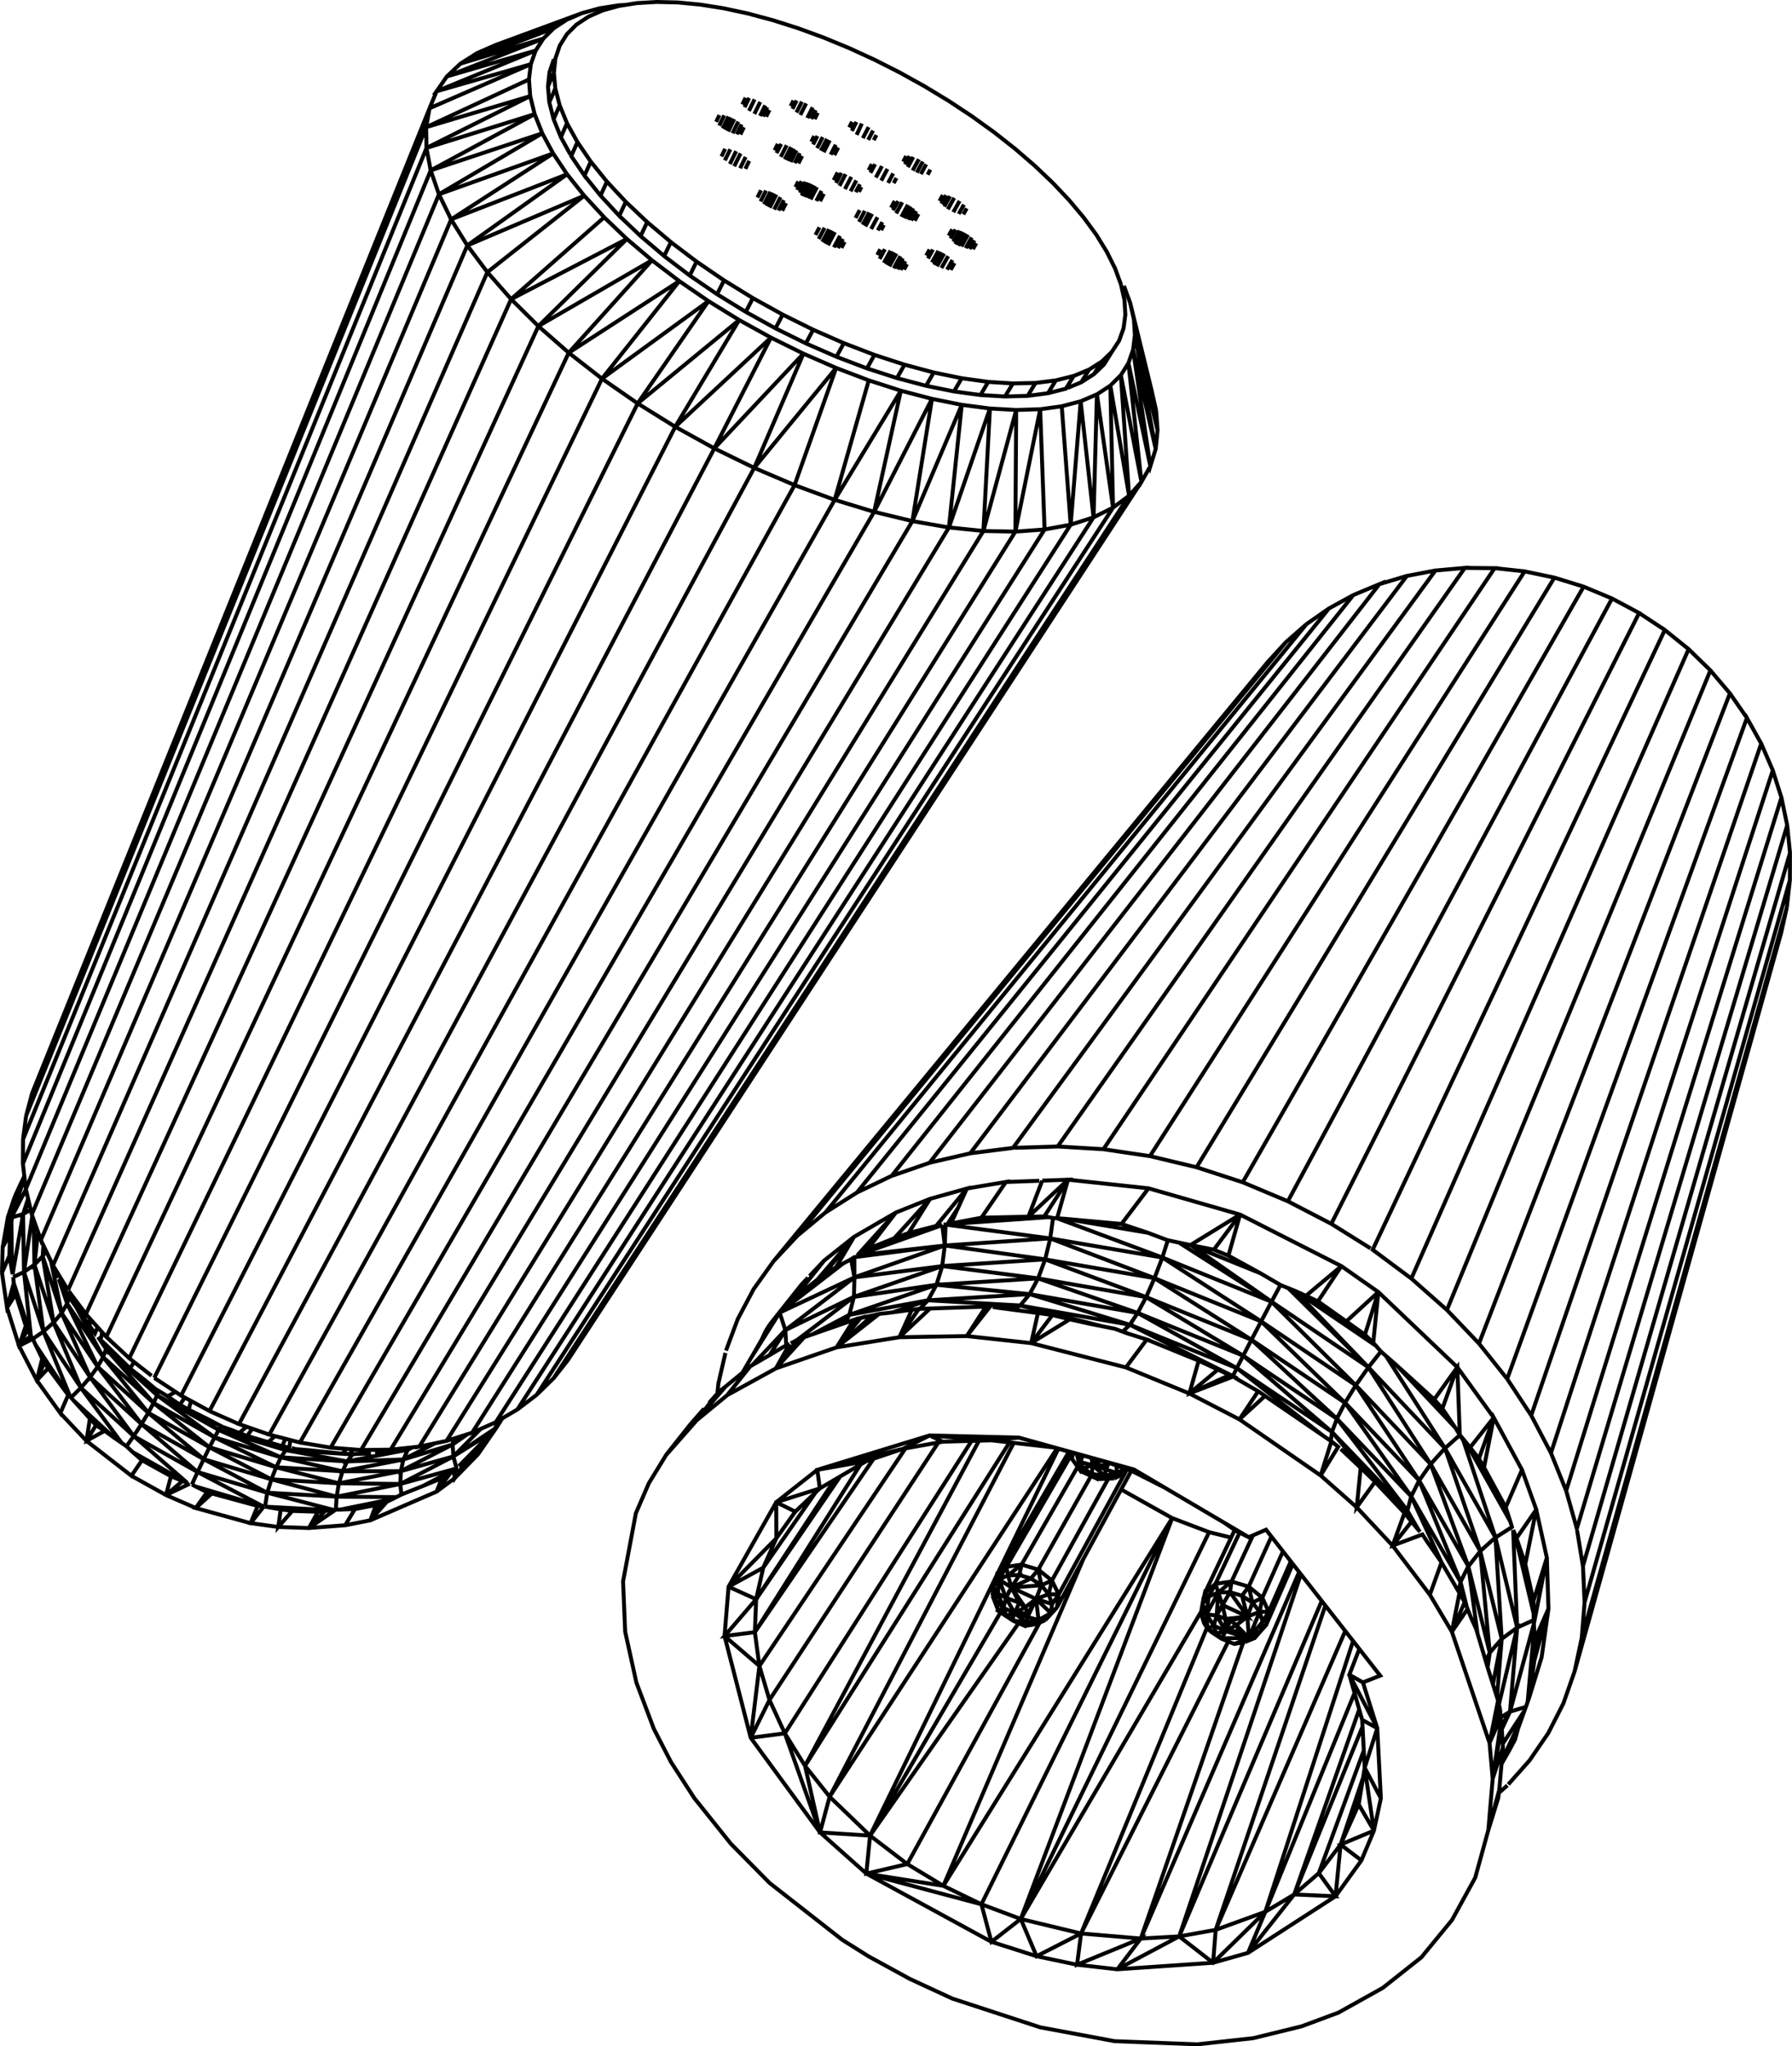 <?xml version="1.0" encoding="UTF-8" standalone="no"?>
<!-- Created with Inkscape (http://www.inkscape.org/) -->

<svg
   width="303.244mm"
   height="346.113mm"
   viewBox="0 0 303.244 346.113"
   version="1.1"
   id="svg5"
   xmlns="http://www.w3.org/2000/svg"
   xmlns:svg="http://www.w3.org/2000/svg">
  <defs
     id="defs2" />
  <g
     id="layer1"
     transform="translate(-227.283,-16.779)">
    <path
       d="m 361.744,98.832 6.788,2.488 -90.49,159.443 -5.189,-1.334 88.891,-160.597 -6.828,-2.916 8.326,-19.32 -5.492,-2.713 -5.377,-2.972 -5.197,-3.199 -4.94,-3.386 -4.62,-3.52 -4.255,-3.61 -3.838,-3.656 -15.75,13.841 19.588,-10.185 -14.975,14.754 -76.565,167.097 -0.622,-0.834 -2.291,-3.07 m -0.11,-0.148 -2.546,-4.188 73.504,-167.992 16.387,-12.935 -2.89,-3.616 -2.365,-3.528 -1.84,-3.404 -1.289,-3.24 -0.755,-3.048 -0.21,-2.824 -17.401,8.076 -67.685,167.193 1.011,-3.81 67.255,-166.583 -0.581,3.2 0.06,3.515 -68.269,167.679 -0.025,4.147 0.495,4.251 69.906,-168.243 2.063,4.245 -70.957,168.308 -1.012,-4.311 m 0.012,0.053 -2.273,4.422 m -0.048,0.32 1.851,-0.564 -1.777,10.173 -0.117,-0.596 -0.435,-2.522 0.105,-3.636 8e-5,-0.74 0.1,-0.678 -1.338,3.602 1.238,-2.923 m 0.1,-0.678 -0.1,1.418 -1.238,2.184 -0.117,4.329 1.25,-2.876 m -1.133,-1.452 0.881,-5.075 1.158,-2.675 -0.324,2.01 -1.716,5.74 m 1.338,-3.602 0.141,-0.763 0.131,-0.675 m -0.131,0.675 0.089,8.338 m 0.214,1.095 0.097,1.014 -1.139,4.171 1.27,-2.998 0.192,0.687 -1.462,2.311 -0.857,-5.926 m 1.899,0.741 1.829,-0.866 1.162,10.786 -2.893,-8.905 m 0.019,0.161 0.112,1.012 m 0.192,0.687 -0.304,-1.699 m 0.304,1.699 1.704,5.372 0.867,1.673 -2,1.716 -2.033,-6.45 m 3.165,3.061 -1.133,3.389 1.416,-2.728 -0.283,-0.662 m 0.283,0.662 0.584,1.012 m 0.333,0.527 -2.333,1.189 3.005,5.831 1.941,-2.069 3.372,4.545 -1.332,3.064 -3.982,-5.54 0.915,-3.681 -1.164,-2.408 -0.424,-0.931 1.804,-1.244 -3.299,-10.069 1.769,-1.238 1.53,11.307 6.333,9.518 1.559,-1.792 7.373,9.961 9.064,7.908 -9.249,-5.208 -1.03,-0.976 -0.835,-0.575 -1.218,-0.839 -1.639,-1.194 -1.476,-0.967 -1.605,2.66 -4.428,-4.692 m 2.225,-2.155 2.778,3.077 -0.575,3.769 3.081,-1.693 m -1.476,-0.967 -1.03,-1.109 m -0.575,3.769 7.603,5.908 1.797,-2.635 -1.597,-1.383 8.455,4.897 -2.803,2.377 4.02,-1.916 m 0.368,0.131 0.601,0.326 1.963,0.966 -1.915,2.685 -5.038,-2.192 -5.852,-3.257 m 1.797,-2.635 4.899,2.715 -0.844,3.177 m 0.844,-3.177 1.959,0.799 0.794,0.311 m 0.791,0.281 0.957,-2.107 11.079,5.809 -0.903,-0.082 -1.2,2.918 4.677,0.649 5.187,0.179 1.534,-2.755 -4.346,-0.138 -2.374,2.715 0.415,-2.984 -2.646,-0.454 11.19,0.607 -1.045,0.116 -2.728,2.892 4.55,-3.119 0.753,-0.002 2.487,-0.091 -1.654,2.741 -6.136,0.472 m 1.534,-2.755 1.194,-0.137 -7.499,-0.27 1.959,0.269 5.54,10e-4 m 1.045,-0.116 -8.544,-0.154 m -2.646,-0.454 0.363,-2.359 11.745,0.664 -0.14,2.192 m -0.385,0.055 -11.22,-2.91 -11.785,-3.499 -9.492,-8.111 -8.693,-7.931 -6.181,-9.249 4.621,11.041 8.933,8.169 -1.215,1.723 m -0.835,-0.575 -6.883,-9.317 -1.673,1.653 0.414,0.478 6.923,6.347 m 3.268,-0.309 1.32,-2.03 -7.417,-9.7 0.926,-1.629 7.642,9.421 0.899,-1.662 -8.54,-7.759 0.496,-1.382 8.045,9.141 0.59,-1.311 -8.635,-7.83 -1.36,-2.016 m 0.409,0.439 0.952,1.577 0.027,-0.642 m -0.304,-0.298 4.348,4.252 0.664,-1.1 m -0.815,-0.637 -3.873,-3.616 78.245,-166.452 -5.137,-4.499 -4.613,-4.569 -4.019,-4.566 -3.393,-4.517 -2.741,-4.407 17.266,-11.155 -19.329,6.91 17.489,-10.314 -18.881,6.273 1.392,4.041 m -1.392,-4.041 17.592,-9.513 -18.306,5.719 17.551,-8.767 -17.61,5.252 m 0.581,-3.2 1.189,-2.872 16.767,-6.888 -15.012,4.367 -1.755,2.521 15.947,-4.58 -17.136,7.452 m 2.944,-5.394 2.301,-2.16 15.767,-5.971 -12.959,4.19 15.142,-5.627 -11.894,4.213 -3.249,1.415 -2.808,1.78 14.014,-4.234 1.753,-1.737 2.183,-1.437 2.587,-1.124 2.945,-0.815 3.264,-0.512 1.114,-0.066 m -1.063,0.168 -2.752,0.769 -2.413,1.056 -2.035,1.35 -1.623,1.632 -1.189,1.908 -0.735,2.173 -0.254,2.42 0.239,2.65 0.74,2.854 1.241,3.034 1.766,3.188 -1.053,2.36 1.298,1.916 0.941,1.389 1.069,-2.364 -2.254,-3.301 m -1.201,2.091 -1.605,-2.925 -0.654,-1.62 -0.574,-1.422 -0.425,-1.671 -0.304,-1.192 -0.152,-1.766 -0.077,-0.895 0.262,-2.432 0.742,-2.186 m 0.002,2.293 -1.005,2.326 m 1.245,0.324 -1.015,2.337 m 1.755,0.517 -1.026,2.346 m 2.267,0.688 -1.039,2.354 m 1.055,6.278 -19.631,7.626 m 2.741,4.407 16.889,-12.034 m 2.936,0.22 1.795,2.235 0.923,1.149 3.174,3.423 1.103,-2.366 -3.192,-3.423 -1.085,2.366 m 1.085,-2.366 -2.735,-3.383 m -1.114,5.76 3.383,3.659 m 2.555,-0.248 3.606,3.424 1.122,-2.364 -3.625,-3.426 m 3.625,3.426 4.007,3.381 -1.141,2.36 -3.987,-3.377 m 1.931,4.09 -19.23,11.144 M 313.774,67.382 238.797,234.996 m 0.199,1.107 -0.35,1.179 6.09,9.042 -4.599,-8.534 m -0.864,-1.213 -1.658,-2.83 m -0.197,-0.343 0.156,-0.416 m -0.328,0.135 1.398,4.16 5.165,10.67 8.568,7.792 -1.151,1.907 10.529,5.926 -9.379,-7.834 10.358,5.831 -0.98,2.002 -1.037,2.185 -10.812,-6.082 m 3.369,-5.598 10.326,5.815 -9.736,-7.126 10.43,5.872 -0.694,1.255 10.405,5.05 -11.271,-3.373 0.867,-1.677 11.231,3.367 0.804,-1.209 -5.486,-2.092 m -1.049,-0.306 -1.337,-0.514 1.242,-1.053 m 0.972,0.338 -0.876,1.229 3.586,1.045 1.13,-1.026 m -1.23,-0.34 -4.867,-1.693 87.192,-161.73 13.864,-16.902 -5.538,-2.419 -15.082,16.024 -6.613,-3.651 -6.358,-3.951 11.986,-17.306 -18.024,13.119 6.038,4.187 17.183,-14.107 -10.826,18.058 16.203,-15.086 -9.59,18.738 6.756,3.296 m 6.828,2.916 7.036,-19.818 5.519,2.098 -5.768,20.209 6.677,2.036 -91.967,158.278 -5.2,-0.871 m 0.065,1.185 1.506,0.128 5.608,0.578 1.307,0.068 0.442,-0.794 m -0.033,0.841 -0.371,-0.048 m -0.037,7.5e-4 2.365,-0.058 0.847,0.011 -0.125,-0.651 m -1.233,0.016 93.301,-157.12 -6.473,-1.566 4.518,-20.494 5.265,1.38 5.047,1.011 4.765,0.624 4.44,0.25 4.062,-0.131 -4.198,20.701 -96.261,153.8 -4.61,0.964 95.459,-154.871 -5.832,-0.594 -94.468,155.981 -5.017,0.063 -5.139,-0.407 m 1.979,1.021 0.706,-0.808 m 1.009,0.923 0.971,-0.081 m -0.971,0.081 -0.909,1.191 10.265,-1.967 0.808,-0.41 m -0.484,0.052 -2.31,0.459 -1.085,0.2 0.192,-0.318 m -0.016,0.002 4.841,-0.516 m -1.946,0.531 -0.737,1.638 8.324,-2.527 1.369,-1.373 m 1.146,-0.366 -2.515,1.739 0.131,2.013 6.925,-4.621 0.374,-0.544 -0.245,-0.566 m 0.122,-0.054 97.281,-151.807 3.873,-1.243 -97.499,150.896 -3.466,2.043 m -0.189,0.111 -4.006,1.783 -4.334,1.384 m 1.031,0.606 -8.755,4.501 0.432,-1.974 5.335,-2.724 m 2.988,0.197 0.153,-0.984 m -0.022,2.997 6.592,-4.136 m -0.03,0.049 -5.626,5.717 1.27,-0.898 -1.969,2.935 -0.206,-1.369 -5.141,2.688 -3.691,1.467 -0.848,0.432 -0.614,0.313 -0.991,0.47 -2.8,3.141 0.949,-2.581 1.068,-0.231 -2.017,2.812 -4.259,0.84 m -0.833,-2.65 8.884,-1.8 -2.842,1.029 -3.554,0.68 m 2.605,1.901 11.203,-4.847 0.908,-2.279 -3.166,1.304 m 2.258,0.974 1.726,-2.719 -0.818,0.441 1.639,-1.125 -2.547,3.404 3.09,-2.293 0.273,-1.749 -0.51,-1.92 4.602,-4.64 m -1.431,0.637 96.869,-152.776 -0.744,-20.341 3.65,-0.496 1.512,20.022 -4.417,0.815 -4.942,0.36 -5.411,-0.107 1.107,-20.713 -6.938,20.119 2.173,-20.744 -8.358,19.667 3.311,-20.679 -9.783,19.113 m 6.472,1.566 6.185,1.076 m 5.832,0.594 5.546,-20.463 -0.135,20.57 m 9.359,-1.175 1.695,-20.867 2.744,-1.175 -0.566,20.798 3.298,-1.637 -97.531,150.05 2.856,-2.794 97.382,-149.269 -2.707,2.013 -0.462,-20.641 1.783,-1.768 1.279,-2.034 0.786,-2.264 0.307,-2.465 -0.165,-2.64 -0.624,-2.789 -1.067,-2.91 m -0.488,-0.197 -1,-2.729 -1.398,-2.817 -1.771,-2.883 -2.144,-2.927 -2.469,-2.94 -2.777,-2.936 -3.059,-2.908 -3.321,-2.861 -3.544,-2.788 -3.743,-2.697 -3.924,-2.593 -4.063,-2.461 -4.174,-2.317 -4.263,-2.163 -4.306,-1.976 -4.338,-1.793 -4.327,-1.582 -4.284,-1.362 -4.221,-1.131 -4.107,-0.885 -3.964,-0.627 -3.794,-0.363 -3.582,-0.084 -3.338,0.191 -3.062,0.484 m -6.259,1.224 -14.481,5.337 m 5.834,3.297 -0.316,2.576 m 0.316,-2.576 0.821,-2.308 1.303,-2.027 -16.315,6.394 m -3.465,12.109 0.714,3.794 -69.009,168.032 m 0.243,2.088 -0.651,1.348 -0.977,2.9 m 0.015,-0.803 -1.173,3.478 m 0.835,-0.665 1.978,-6.032 m -0.677,1.123 -0.962,2.097 m 2.249,0.352 -0.841,2.597 1.284,-0.711 m 0.185,0.79 1.539,4.323 72.16,-168.224 19.779,-8.418 m 11.475,10.925 -14.092,15.643 18.712,-12.123 -13.084,16.504 -80,165.687 3.779,2.957 m 0.459,0.359 81.8,-164.815 m -6.038,-4.187 -5.628,-4.381 m 18.024,12.52 -83.619,163.856 -4.539,-2.992 m -1.659,0.319 1.827,1.539 1.021,0.616 1.064,0.643 1.35,-0.742 m 0.937,0.617 4.804,2.616 85.427,-162.82 m 20.372,8.701 11.195,-18.458 -5.428,-1.751 m -0.313,-2.025 5.076,1.642 4.927,1.305 4.727,0.956 4.481,0.604 1.314,-2.221 4.171,0.263 3.828,-0.085 3.441,-0.434 3.031,-0.753 -1.325,2.155 -1.952,0.495 -1.079,0.274 -3.439,0.45 -3.824,0.102 -4.165,-0.246 m 1.314,-2.221 -4.489,-0.62 -4.737,-0.972 -4.94,-1.321 -5.09,-1.657 -5.179,-1.985 -5.19,-2.273 -1.237,2.313 -5.141,-2.545 -5.025,-2.78 -4.857,-2.987 -4.627,-3.164 -4.328,-3.288 m 1.141,-2.36 4.347,3.294 -1.161,2.354 m 1.161,-2.354 4.647,3.172 -1.181,2.346 m 1.181,-2.346 4.876,2.997 -1.2,2.337 m 1.2,-2.337 5.044,2.791 -1.219,2.326 m 1.219,-2.326 5.159,2.558 m -1.237,2.313 3.344,1.46 1.829,0.799 1.254,-2.3 m -1.254,2.3 2.485,0.948 2.678,1.022 1.27,-2.285 m 5.09,1.657 -1.284,2.27 m 4.927,1.305 1.296,-2.254 m 3.431,3.209 1.306,-2.237 m 7.339,3.087 1.32,-2.204 m 2.504,2.102 1.324,-2.187 m 2.115,1.738 1.326,-2.171 m 2.004,1.278 2.301,-0.964 1.323,-2.14 -2.597,1.074 m 1.274,1.066 2.154,-1.375 1.702,-1.642 1.312,-2.112 -1.695,1.629 -1.319,2.126 m -0.831,-0.766 2.149,-1.36 m 1.695,-1.629 1.228,-1.882 0.76,-2.102 0.302,-2.299 -0.144,-2.47 -0.582,-2.612 m -1.006,-2.806 -0.168,-0.274 m 2.73,6.186 3.6,14.698 0.784,3.488 -3.76,-15.397 4.002,18.735 -3.837,-16.095 3.52,19.239 -3.827,-16.774 2.924,19.694 -1.508,2.646 -3.48,-18.042 1.386,20.397 -3.169,-18.629 -2.27,1.48 2.732,19.161 m 2.707,-2.013 2.093,-2.355 -2.201,-20.076 3.71,17.43 0.903,-2.92 0.316,-3.144 -0.242,-3.338 m -2.486,12.048 -97.061,148.56 -2.415,3.064 m -2.856,2.794 -3.266,2.484 m -2.56,1.509 -1.021,1.615 -3.107,4.477 1.311,-2.253 0.639,-0.715 -1.949,2.968 -3.907,4.008 m -0.543,-1.11 -0.821,0.684 m 1.401,-1.136 -9.267,2.554 0.191,1.793 m -0.848,0.432 -10.111,-0.076 0.391,-2.265 10.377,0.117 8.992,-4.66 -8.886,2.489 -0.106,2.172 -10.768,2.148 -11.035,-2.931 0.793,-2.046 0.827,-1.683 11.193,0.696 9.529,-0.33 -10.31,1.997 0.782,-1.667 -10.389,-1.905 -11.341,-3.412 0.42,-0.646 m 0.227,0.121 0.856,0.294 0.76,0.261 1.205,0.472 m -0.043,-1.5 -4.991,-2.205 m 0.018,1.514 2.195,1.165 m -0.648,0.525 10.537,4.622 10.411,2.363 9.879,-0.023 -10.483,2.055 0.605,-2.032 -11.238,-0.68 10.633,2.712 -11.426,-0.666 -10.478,-5.419 -9.46,-7.493 m 0.59,-1.311 0.209,-0.769 m -0.209,0.769 -3.786,-3.909 m -0.779,-0.609 2.428,1.897 m 3.941,2.816 2.053,1.407 0.826,-1.211 m 1.054,0.574 -0.391,1.47 -1.49,-0.833 m 0.727,0.406 5.846,3.863 m -1.547,-1.69 -3.537,-1.747 m 2.543,8.371 11.458,3.417 -0.71,2.267 -10.748,-5.684 m -1.393,4.618 11.435,3.377 m 0.131,0.006 -2.234,2.83 -9.284,-2.562 2.716,-2.465 7.767,2.109 m -7.767,-2.109 -0.801,-0.22 m 10.363,-8.458 2.359,0.684 0.518,-1.261 m 0.852,0.219 -0.179,1.285 -1.192,-0.243 m 0.589,0.668 11.298,0.714 m 3.827,-0.228 0.85,-0.087 1.609,-0.161 m 0.454,-0.084 2.618,-0.217 m -4.246,0.002 -0.434,0.46 m 1.142,8.329 -0.783,0.328 m 0.783,-0.328 -1.851,0.559 m 14.042,-6.596 4.519,-4.223 -3.249,3.325 m 3.249,-3.325 1.107,-1.494 m 1.398,-2.02 0.168,-0.24 m -34.033,5.178 -0.733,-0.063 -0.721,-0.177 m -0.512,-0.098 -0.502,0.445 m -31.827,-14.104 -1.276,1.768 -4.82,-10.854 0.932,-1.585 -0.796,-3.137 m -0.7,-1.249 -0.316,-0.661 -0.54,-1.355 m -0.044,-0.072 -2.049,-4.285 m 0.428,0.894 -0.121,1.842 0.56,-0.924 m -0.56,0.924 -1.396,1.43 0.611,-5.511 m -0.75,-2.106 0.139,7.616 3.241,9.784 1.36,-1.605 6.097,9.086 m 1.144,-3.95 -0.454,-0.428 m -0.168,-0.159 0.241,-1.3 m 0.705,0.786 -3.457,-3.854 m 0.706,0.787 -0.203,1.027 1.033,1.443 0.452,-1.041 m -0.911,-1.015 -0.575,0.613 -3.05,-4.284 0.254,-0.603 m -1.814,2.892 -1.787,-8.736 m -1.419,-0.873 3.206,9.608 m -1.36,1.605 -1.711,1.523 4.549,11.077 m -0.083,-0.07 -5.847,-8.832 2.19,4.019 -0.679,-0.925 -1.261,2.995 m 1.941,-2.069 -1.026,-1.612 0.346,0.686 m 1.582,-6.792 -1.845,-11.214 m 2.457,2.724 -0.131,0.252 m -5.491,-0.308 1.405,-9.487 m -1.555,-0.319 0.149,9.806 m -0.149,-9.806 0.968,-2.057 m -0.98,-10.573 0.525,-4.001 M 356.578,51.346 357.653,49.213 m 0.513,0.207 -1.125,2.228 m 0.492,0.261 1.13,-2.235 m 0.69,0.452 -1.059,2.089 m 0.726,0.172 0.898,-1.767 m 0.388,0.504 -0.66,1.296 m -3.66,-1.561 0.926,-1.842 m -0.844,-0.049 -0.612,1.221 m -2.048,-4.852 0.666,-1.349 m -0.61,-0.66 -0.941,1.911 m -0.991,-0.336 1.071,-2.184 m -0.747,-0.371 -1.062,2.171 m -0.845,-0.612 0.916,-1.878 m -0.868,-0.075 -0.627,1.291 m 1.879,-3.922 0.962,-1.979 m 0.561,0.475 -0.815,1.673 m 0.608,0.032 0.6,-1.229 m -1.633,-1.378 -1.024,2.113 m -0.599,-0.319 1.138,-2.032 m -0.496,-0.198 -0.974,2.017 m -0.58,-0.467 0.837,-1.739 m -0.815,-0.042 -0.549,1.142 m 4.43,-2.94 0.553,-1.14 m 0.594,0.027 -0.769,1.582 m 0.743,0.614 0.952,-1.953 m 0.958,0.438 -0.992,2.027 m 0.956,0.345 0.88,-1.792 m 0.34,0.31 -0.692,1.586 m 0.507,0.017 0.56,-1.137 m 3.588,-0.629 0.48,-0.965 m 0.542,-0.007 -0.71,1.425 m 0.674,0.608 0.917,-1.834 m 0.714,0.291 -0.984,1.962 m 1.179,0.514 0.909,-1.804 m 0.521,0.461 -0.758,1.502 m 0.565,0.028 0.544,-1.076 m -0.059,3.924 -0.735,1.444 m -0.302,-0.464 0.491,-0.966 m 1.436,0.181 -0.956,1.874 m 0.65,0.432 1.03,-2.013 m 0.475,0.248 -1.032,2.014 m 1.177,0.41 0.866,-1.683 m 0.421,0.479 -0.662,1.283 m 0.559,2.933 -0.678,1.306 m 0.414,0.487 0.893,-1.718 m 0.715,0.211 -1.034,1.984 m 0.922,0.548 1.083,-2.07 m 0.848,0.596 -0.969,1.846 m 0.868,0.146 0.708,-1.345 m 0.252,0.466 -0.433,0.821 m 0.139,3.101 -0.698,1.317 m 0.582,0.666 0.988,-1.859 m 0.735,0.256 -1.109,2.081 m 0.464,0.283 1.138,-2.131 m 0.909,0.578 -1.069,1.994 m 1.132,0.238 0.756,-1.405 m 0.261,0.481 -0.469,0.87 m -0.129,3.25 -0.522,0.963 m 0.404,0.666 0.892,-1.643 m 0.956,0.246 -1.127,2.07 m 0.441,0.31 1.185,-2.173 m 0.501,0.265 -1.195,2.187 m 0.742,0.329 1.129,-2.061 m 0.39,0.335 -0.845,1.918 m 0.484,0.066 0.808,-1.47 m 0.27,0.497 -0.51,0.926 m 3.768,-2.369 0.562,-1.014 m 0.575,-0.003 -0.838,1.508 m 0.671,0.667 1.088,-1.952 m 0.485,0.198 -1.209,2.166 m 0.483,0.247 1.211,-2.165 m 0.677,0.438 -1.129,2.014 m 0.95,0.276 0.912,-1.622 m 0.35,0.498 -0.656,1.164 m 1.277,-4.093 1.199,-2.134 m -0.479,-0.239 -1.198,2.135 m -0.344,-0.416 1.066,-1.904 m -0.679,-0.172 -0.853,1.527 m -0.327,-0.48 0.602,-1.079 m 2.676,0.9 -1.123,1.994 m 0.714,0.284 1.022,-1.811 m 0.481,0.494 -0.833,1.473 m 0.562,0.018 0.575,-1.016 m -2.189,-4.872 0.568,-1.016 m -0.472,-0.633 -0.881,1.582 m -0.909,-0.301 1.056,-1.901 m -0.914,-0.532 -1.074,1.939 m -0.609,-0.449 0.977,-1.77 m -0.661,-0.161 -0.802,1.454 m -0.315,-0.46 0.558,-1.014 m -2.57,-3.449 0.466,-0.858 m -0.705,-0.909 -0.9,1.663 m -0.696,-0.247 1.009,-1.868 m -0.668,-0.393 -1.031,1.914 m -0.827,-0.577 0.925,-1.723 m -0.647,-0.147 -0.753,1.406 m -0.308,-0.451 0.518,-0.968 m -2.208,2.945 -0.861,1.612 m 0.941,0.03 0.466,-0.87 m -1.518,-1.533 -1.049,1.973 m -0.911,-0.516 1.025,-1.934 m -1.147,-0.325 -0.794,1.45 m -0.306,-0.437 0.54,-1.025 m 0.319,-4.052 0.456,-0.871 m -0.568,-0.749 -0.822,1.574 m -0.908,-0.293 0.977,-1.876 m -1.141,-0.593 -0.885,1.907 m -0.812,-0.663 0.785,-1.518 m -0.737,-0.031 -0.495,0.959 m -7.958,4.827 -0.636,1.254 m -0.626,-0.047 0.857,-1.693 m -0.562,-0.471 -0.997,1.973 m -0.496,-0.195 1.047,-2.076 m -0.479,-0.257 -1.054,2.095 m -0.666,-0.424 0.992,-1.977 m -0.936,-0.223 -0.779,1.557 m -0.334,-0.466 0.543,-1.087 m 3.475,6.345 -0.49,0.96 m 0.284,0.483 0.757,-1.482 m 0.67,0.102 -0.959,1.873 m 0.312,0.492 1.135,-2.214 m 0.493,0.201 -1.137,2.213 m 0.528,0.187 1.105,-2.148 m 0.458,0.282 -1.073,2.082 m 0.956,0.276 0.887,-1.714 m 0.396,0.495 -0.654,1.262 m -0.095,4.418 -0.669,1.283 m 0.551,0.679 0.986,-1.885 m 0.748,0.23 -1.13,2.154 m 0.461,0.299 1.173,-2.232 m 0.496,0.265 -1.171,2.224 m 1.001,0.37 1.034,-1.957 m 0.489,0.512 -0.829,1.564 m 0.581,-0.038 0.543,-1.024 m 7.857,-5.766 0.613,-1.139 m 0.587,0.031 -0.88,1.548 m 0.551,0.523 1.021,-1.889 m 0.958,0.42 -1.11,2.046 m 0.485,0.244 1.092,-2.01 m 0.42,0.303 -0.848,1.957 m 0.504,0.12 0.868,-1.591 m 0.364,0.485 -0.628,1.149 m 24.879,31.388 3.207,-0.845 2.178,19.623"
       style="fill:none;stroke:#000000;stroke-width:0.665;stroke-miterlimit:4;stroke-dasharray:none"
       id="path826" />
    <path
       d="m 466.115,233.033 6.02,5.315 5.428,5.68 4.767,5.977 4.074,6.193 3.333,6.34 2.58,6.406 1.802,6.391 35.596,-118.981 0.475,4.677 -35.038,120.626 0.276,6.168 -0.478,5.972 -1.217,5.7 34.949,-124.897 0.988,-4.401 -34.72,123.598 m -1.217,5.7 -1.89,5.393 -2.563,5.034 -3.176,4.628 -3.592,4.042 m -0.149,0.168 -1.437,1.266 m 0.07,-0.533 -0.185,1.413 -1.67,5.406 -2.221,8.054 -3.929,7.163 -5.18,6.309 -6.541,5.177 -7.487,4.175 -6.253,2.324 -8.165,1.999 -9.459,1.044 -14.002,-0.534 -12.588,-2.34 -14.891,-4.868 -7.201,-3.332 -6.945,-3.798 -4.468,-2.802 -12.295,-9.615 -6.561,-6.638 -6.201,-7.747 -3.941,-6.096 -2.883,-5.586 -2.957,-7.827 -1.899,-8.609 -0.357,-8.508 2.168,-11.534 2.197,-5.075 2.911,-4.753 5.197,-5.903 5.166,-4.243 8.247,-4.531 10.258,-3.545 10.631,-1.719 11.409,-0.193 10.884,1.193 16.036,4.113 10.735,4.408 8.474,4.383 13.742,9.488 6.103,5.388 6.074,6.484 6.304,8.307 3.715,6.239 6.377,18.822 0.533,6.059 -0.737,8.666 1.854,-6.819 0.62,-7.139 -0.172,-2.706 -0.046,-0.981 -1.519,8.979 1.417,-9.755 -0.065,-0.594 -1.885,4.29 1.436,-7.172 -1.725,-5.487 -1.983,-6.634 -0.505,-1.112 -0.367,-0.807 -0.574,-1.455 -2.659,3.846 1.282,-6.545 0.882,1.551 -2.164,4.994 m 4.338,0.307 -1.548,-11.368 2.022,-2.56 -5.973,-17.404 2.517,-2.244 0.452,0.536 5.575,16.81 2.785,-1.775 -0.272,-0.93 -7.589,-13.515 0.788,0.998 1.495,1.88 0.853,1.482 3.673,6.747 2.751,-6.349 -0.454,-0.838 -4.321,-7.982 -1.65,8.423 4.454,9.154 -0.781,-2.407 m 1.262,3.828 0.268,0.631 0.297,0.75 3.341,-4.832 -2.417,-6.726 m 4.902,-2.846 37.539,-115.466 -1.952,-4.511 -2.427,-4.351 -40.567,111.796 m -2.87,5.728 -5.559,-7.688 -11.322,-10.78 -2.046,-1.948 -6.254,-4.385 -17.14,-8.715 -2.627,-0.753 -12.867,-3.69 -4.156,-0.445 m 0,0 -9.472,-1.015 -4.023,6.217 -2.684,0.047 -13.715,1.269 1.828,-2.785 1.474,-3.25 -6.226,1.739 -5.785,2.318 -7.084,4.116 -5.043,3.999 -1.033,1.091 -1.447,1.528 m -0.266,0.281 -1.08,1.141 -4.18,5.411 5.26,-6.552 m -1.08,1.141 -5.383,6.775 1.203,-1.364 -2.557,3.884 0.625,-1.345 0.728,-1.175 m 1.383,-1.551 -4.471,7.081 1.734,-3.01 m 1.292,2.694 2.697,-4.238 -0.928,-2.86 m 0.229,-0.245 12.387,-5.831 -0.566,-3.067 -1.29,0.683 -1.292,0.713 -1.896,1.023 -1.261,1.057 -3.839,3.034 5.029,-6.298 m 0.07,2.208 4.973,-6.207 -6.234,7.264 3.157,-2.08 3.077,-5.184 m 2.355,2.029 4.452,-1.795 6.062,-6.667 -3.641,5.786 -2.421,0.88 8.124,-2.219 -1.023,0.136 -4.681,1.203 m -2.144,-3.469 -4.729,6.144 -1.799,1.094 6.528,-7.238 m -0.697,-6.198 6.418,-2.226 6.869,-1.594 7.241,-0.92 71.474,-97.656 4.973,-0.44 -68.899,97.864 -1.554,0.048 -5.719,0.176 m -1.48,5.782 5.653,-0.211 m 0.489,-0.018 4.361,-0.163 -6.706,6.264 -13.092,1.142 -0.623,0.127 17.152,-1.199 0.734,0.152 0.688,0.04 1.847,-6.527 m -4.361,0.163 -2.345,6.101 3.437,0.07 -0.753,-0.118 m 1.488,0.27 -0.473,3.451 18.977,3.227 18.47,7.48 1.511,-2.829 1.31,0.527 1.162,0.467 1.845,0.829 5.995,-5.022 -3.968,5.966 -2.027,-0.944 6.829,4.331 -4.802,-3.388 m -3.872,-1.773 13.703,9.295 -0.473,-0.5 -1.403,-1.397 2.266,-7.207 -0.864,8.604 -4.557,-3.635 5.42,-4.969 m 5.582,-2.285 -6.542,-4.868 49.435,-104.825 4.032,3.242 -46.924,106.452 m 6.02,5.316 44.59,-108.175 -3.686,-3.592 m 3.686,3.592 3.3,3.89 -42.462,109.965 m -3.662,4.017 -2.532,6.976 -1.381,-1.531 3.557,4.767 -2.176,-3.236 m -1.381,-1.531 -6.443,-5.851 -1.732,-1.519 -0.844,-0.74 -0.828,-0.959 -5.029,-4.135 3.154,2.238 m 2.703,2.856 -2.114,2.672 10.532,16.382 2.419,-2.692 -12.952,-13.69 -13.579,-13.393 m 1.162,0.467 12.417,12.926 -2.135,3.04 -16.017,-10.807 1.752,-3.325 14.265,14.132 12.668,13.342 -1.948,2.773 -10.719,-16.114 -1.821,2.966 -14.195,-13.773 -16.718,-10.806 0.924,-2.912 -3.371,-1.27 -4.466,-1.495 4.572,-6.028 m 0.243,-5.439 -7.876,-1.174 -7.745,-0.462 m 7.745,0.462 66.199,-98.277 -5.045,-0.049 m -4.973,0.44 -4.832,0.923 -73.884,97.653 m 0.499,5.78 -1.079,0.181 -5.187,6.323 m 1.023,-0.136 -14.375,5.109 14.812,-1.656 -15.307,1.969 -0.557,0.352 m 0.557,-0.352 0.009,3.419 14.861,-1.905 -14.946,5.205 13.974,-2.051 -1.441,2.634 17.206,-1.048 16.949,5.175 1.339,-1.993 -18.288,-3.182 1.432,-2.668 16.856,5.85 1.423,-2.683 -18.279,-3.166 -17.197,1.082 15.765,1.586 -1.604,1.926 18.553,3.248 -1.162,1.143 -0.408,-0.103 m 0.408,0.103 0.956,0.387 m -0.221,-0.069 -2.129,-0.784 -1.716,-0.34 -2.505,-0.496 -3.375,-0.756 -2.941,-0.721 -3.596,4.742 1.145,-5.082 -6.678,-0.883 -0.995,-0.153 m 0.2,0.031 4.463,-0.267 13.905,3.511 m 4.221,1.198 3.302,1.038 -3.527,4.721 m 3.527,-4.721 8.78,3.584 -1.572,5.545 6.823,-3.127 0.604,0.26 -7.427,2.867 4.822,-4.04 1.305,0.614 0.695,0.299 m 0.545,0.187 -17.451,-8.688 18.114,7.341 -0.662,1.347 -1.495,-0.606 m -1.051,-0.494 -3.25,-1.505 m 5.796,2.605 0.48,0.34 m -0.422,-0.267 0.987,0.625 3.226,1.866 -3.165,4.759 4.327,-3.966 11.231,7.681 1.153,0.917 -2.969,4.856 1.815,-5.773 m -0.103,-0.07 0.203,-1.507 -15.022,-12.911 -16.431,-9.914 17.828,7.221 -1.397,2.693 -17.854,-7.23 16.775,9.333 1.079,-2.103 15.856,10.667 1.375,-2.697 -15.834,-10.662 1.639,-3.111 -18.05,-7.309 1.332,-3.497 -17.817,-6.638 m 0.371,0.022 0.996,0.074 9.536,0.866 m 4.466,1.495 -14.002,-2.361 m -2.527,3.315 17.645,6.724 16.412,10.419 14.459,13.359 12.571,13.133 1.344,-2.682 8.319,14.499 3.63,14.63 -0.359,2.499 m -0.327,-1.093 0.686,-1.407 2.025,-2.343 -1.062,-17.149 -8.544,-15.102 -9.994,-15.622 m 1.732,1.519 10.001,10.619 0.778,1.24 -0.423,-11.453 -3.913,5.445 m 4.788,6.544 0.499,0.591 m 0.788,0.998 3.998,-5.06 -2.503,6.941 m 2.503,-6.941 -0.601,-0.831 m 6.944,0.465 38.92,-113.638 m 1.952,4.511 1.469,4.616 -36.428,117.256 m -5.065,3.166 1.023,4.634 0.778,3.525 0.268,8.616 -0.661,4.714 -0.487,3.474 -2.123,6.875 0.887,-6.299 0.196,-2.101 -0.133,-1.381 2.32,-5.282 -2.187,6.663 m -0.133,-1.381 -0.091,-1.855 -0.055,-0.871 2.199,-11.172 -2.261,7.296 -1.39,-6.213 -1.49,-4.41 2.908,12.787 -3.205,-13.537 m -0.268,-0.631 0.677,16.524 2.792,-1.266 0.039,0.621 -4.039,14.861 2.689,-0.81 -0.228,0.629 -0.433,1.195 -0.674,1.869 -2.76,5.561 m 0.015,-0.177 3.418,-7.253 m 0.433,-1.195 -3.698,5.623 m 0.039,0.611 -1.737,5.292 m 1.494,-2.487 1.335,-2.346 0.955,-1.793 0.506,-1.836 m -2.741,0.089 1.388,-2.973 -1.416,2.371 m -0.168,-1.375 -0.104,-1.454 -1.78,5.744 m 1.883,-4.305 1.585,-0.981 1.208,-14.217 -3.671,-15.24 -2.571,2.302 -8.392,-14.713 6.371,17.272 -1.317,2.657 1.087,4.326 m 0.1,0.232 -0.495,-1.148 m -0.089,-0.157 -0.602,-3.252 -0.322,1.635 m 0.131,0.223 -3.025,-5.16 -2.483,-3.577 -0.748,-1.154 -5.045,1.89 2.004,-5.521 -4.974,-5.282 -3.104,4.319 0.67,-6.68 -3.366,-3.176 m -1.491,-2.883 -16.101,-10.808 14.488,11.35 m 1.613,-0.542 0.835,-2.244 11.928,15.548 0.642,-2.415 8.347,14.475 -7.003,-17.156 -12.54,-13.149 11.196,15.83 5.141,11.191 m -0.011,-0.018 -1.971,5.466 m -6.304,-8.307 3.204,-4.056 1.054,1.281 0.397,0.446 m -0.212,-0.239 -1.94,-3.351 1.428,2.745 m -0.726,-0.882 -1.201,-1.465 m 0.499,-0.397 0.068,1.089 m -0.068,-1.089 -12.763,-13.303 6.241,7.401 m 1.05,1.018 -2.433,-2.36 m 1.308,-17.006 -16.4,-11.092 -13.657,-9.571 3.898,0.774 4.442,-5.945 -4.625,2.844 -3.77,2.318 -1.955,-0.415 -1.878,-0.398 m 1.878,0.398 15.668,9.995 m 1.511,-2.829 -3.377,-1.974 -5.425,-2.978 -2.468,-1.016 m 2.468,1.016 1.974,-6.961 m 0.447,-5.453 7.637,3.209 7.349,3.816 6.642,4.15 m -6.642,-4.15 52.093,-103.316 -4.588,-2.45 -4.801,-2.006 -4.949,-1.526 -5.038,-1.055 -63.401,98.9 7.033,1.681 0.854,0.204 7.811,2.544 57.69,-100.747 m -4.949,-1.526 -60.552,99.729 m -0.976,13.168 11.791,4.768 m 4.634,-12.183 54.854,-101.95 m 4.588,2.45 4.342,2.865 m 11.018,10.724 2.873,4.147 m 5.848,13.478 0.97,4.666 m 0.475,4.677 -0.015,4.625 -34.747,122.169 m -0.276,-6.168 -0.98,-5.995 m -6.921,-3.552 -1.851,9.242 m 1.39,6.213 0.027,2.164 -0.004,1.091 m 0.094,1.493 -1.103,12.322 -0.302,0.858 m 0.302,-0.858 0.244,-0.686 m -5.107,1.131 3.08,-12.994 -2.609,1.909 -3.633,-14.847 1.609,17.19 m 2.025,-2.343 -1.491,7.688 m 0.685,2.178 0.806,-9.866 m 5.586,0.173 -0.063,3.482 2.383,-8.764 m -8.538,15.531 0.344,1.428 m -20.774,3.255 -2.425,-7.741 2.92,-1.149 -19.319,-24.683 -2.92,1.267 -19.432,-11.451 -19.477,-5.397 -15.098,-0.364 -19.01,5.817 -6.942,5.475 -8.069,14.287 -0.68,8.343 4.425,17.212 11.732,16.006 7.829,6.964 21.177,11.544 7.637,2.435 6.852,1.439 6.813,0.774 16.207,-1.103 5.9,-1.671 14.818,-9.574 4.377,-6.067 2.118,-5.037 1.176,-5.469 -0.608,-11.857 -2.555,-1.408 -2.17,-7.642 4.725,9.05 -2.128,6.686 1.56,10.64 -2.573,-4.434 1.013,-6.206 2.736,5.172 m -3.24,-2.087 -3.574,9.908 -3.687,4.838 -4.165,3.605 -4.889,2.934 -2.933,6.948 7.822,-9.883 6.996,0.309 -2.831,-3.914 7.611,-20.749 m 0.154,2.919 -0.427,-8.094 m 0.06,1.135 -11.563,28.394 11.002,-31.294 m -0.79,-2.781 -15.101,37.009 -8.833,8.619 -5.74,-4.46 -10.467,5.564 3.972,-5.203 -10.785,4.429 0.677,-5.285 -10.204,-2.453 -4.962,3.865 -1.698,-6.354 6.66,2.489 2.675,6.3 7.529,-3.846 10.108,0.856 6.495,-0.36 6.177,-1.109 -0.437,5.569 m 0.437,-5.569 8.396,-3.05 14.858,-45.803 m 1.05,1.341 -1.686,4.356 2.3,1.309 m -2.993,-8.704 -21.925,50.551 18.559,-54.852 m -0.613,-0.783 -24.123,56.743 20.598,-61.247 m -0.301,-0.384 -26.792,61.992 17.339,-50.099 m 0.296,-0.054 -1.806,0.33 -2.164,-0.886 -1.749,-1.148 1.404,0.73 m 0.42,0.337 4.54,-0.043 2.036,-1.2 0.891,-0.985 0.433,-2.24 -1.076,-2.384 3.491,-7.845 m 1.328,1.697 -3.743,8.532 -1.525,-0.018 0.449,-2.366 -2.304,-1.88 -1.136,1.54 -2.025,-0.6 0.254,-1.8 3.619,-7.8 m -0.7,0.304 -2.13,-1.054 -2.019,-1.391 m 1.772,1.22 -5.05,10.642 1.791,-1.53 2.717,-0.392 2.907,0.861 3.842,-8.46 m -5.386,-0.666 -4.081,8.657 0.475,1.461 2.242,-1.852 m -0.254,1.8 -1.989,0.052 -1.998,3.706 -0.937,-0.224 0.274,-1.562 0.663,1.786 0.37,-3.013 -1.033,1.228 0.395,-1.851 0.638,0.623 1.628,-0.692 0.709,2.118 -0.973,1.768 1.489,0.592 -0.516,-2.36 1.28,-2.17 2.955,4.134 -4.235,-1.964 m -0.973,1.768 0.264,-3.885 m -0.475,-1.461 -1.154,2.153 m -1.26,2.526 -30.534,52.005 31.875,-65.428 -6.247,-2.379 -25.628,67.807 m -6.66,-2.489 32.288,-65.317 -8.64,-4.845 m -1.195,-1.865 1.626,-0.748 -4.375,0.866 2.749,-0.118 m -0.978,0.042 -9.546,17.229 1.155,2.348 11.34,-20.737 m 0.257,-0.401 -0.602,0.772 -1.127,-0.154 -0.117,-1.281 m 0.117,1.281 1.379,-0.743 m -0.252,0.897 -3.217,0.284 2.09,-0.439 -1.896,-0.615 0.53,-1.114 m -0.161,-0.058 -0.267,0.472 -0.101,0.7 -0.193,1.054 -1.158,0.582 -1.003,-0.866 0.093,-1.483 2.262,0.713 m 0.101,-0.7 -2.363,-0.013 2.069,1.767 -2.162,-0.284 -1.456,-0.962 1.548,-0.521 1.419,-0.812 m 0.644,0.177 0.3,0.648 m 0.039,-0.554 4.41,1.585 5.325,2.698 m 1.357,5.199 -38.727,62.196 -13.041,-2.068 19.479,5.19 -6.438,-3.122 -6.108,-3.684 -6.298,-4.811 -6.838,-6.577 -4.163,-5.222 -3.417,-5.493 -2.599,-5.654 -1.706,-5.748 -0.769,-5.714 0.219,-5.571 1.203,-5.336 2.216,-4.977 -0.017,-6.093 7.377,-2.342 7.846,-4.602 -8.28,1.469 0.435,3.133 -4.154,3.935 -3.223,-1.592 m 3.223,1.592 -3.206,4.501 -8.087,8.194 5.871,-3.217 8.847,-12.721 m 0.294,-3.823 14.462,-3.549 -6.181,2.08 m -0.978,0.574 -17.866,28.348 -5.128,0.653 5.348,-6.225 -4.668,-2.119 m 4.668,2.119 14.22,-20.766 m -0.929,0.545 -13.291,20.221 m -0.219,5.571 20.101,-29.345 m 4.923,-1.657 4.549,-2.268 10.45,0.824 -8.2,0.226 -2.25,-1.05 m 1.474,1.189 -28.572,43.542 -3.178,6.403 1.472,-12.151 -5.897,-5.061 m 5.897,5.061 24.719,-36.799 m -0.463,0.083 6.799,-1.218 m 4.854,-0.134 -31.604,49.47 -5.777,0.749 m 5.777,-0.749 5.955,16.755 -2.538,-11.262 29.44,-54.998 m 2.093,-0.058 4.648,-0.459 5.851,1.657 -10.499,-1.198 m 3.074,0.351 -34.607,54.705 m 4.163,5.222 -1.625,6.04 8.463,0.537 31.859,-65.429 m -0.214,-0.059 -38.483,58.911 31.152,-59.846 m 6.717,0.766 13.626,3.74 m -0.454,0.229 -12.573,23.105 0.3,-2.209 -1.696,-0.034 0.541,-2.314 -2.307,-1.849 8.932,-15.838 m 0.146,-0.331 -1.897,-0.484 2.901,1.35 m -0.911,-2.349 0.47,-1.072 m -0.619,-0.17 0.149,1.242 -2.052,-0.553 0.412,-1.098 m -0.851,-0.234 0.439,1.332 0.504,1.074 -0.442,0.478 -1.485,-2.087 0.21,-1.01 m -0.387,0.468 -10.937,18.83 -1.64,1.511 12.249,-21.006 m 0.122,0.034 0.384,1.173 m 0.819,-0.843 0.666,2.929 m -0.521,-0.732 -9.492,16.542 2.833,0.843 -1.243,1.501 -1.973,-0.588 0.383,-1.756 -2.287,1.811 -1.526,0.685 -0.18,2.408 1.357,0.713 -1.177,-3.12 -0.413,-0.594 -0.506,1.802 0.919,-1.208 1.227,-2.105 0.299,1.42 1.905,-0.055 -1.315,2.125 3.288,-1.537 1.756,1.146 -0.513,-2.647 m 0.513,2.647 1.793,-0.798 m -1.793,0.798 1.252,1.515 0.568,1.661 1.128,-1.627 m -1.696,-0.034 -2.133,0.803 0.405,3.565 2.089,-1.171 -2.494,-2.394 -1.452,3.06 1.856,0.505 -2.007,0.439 -0.29,0.563 -2.186,-0.962 2.476,0.399 0.151,-0.944 -2.173,-0.658 -1.898,-0.9 -0.855,0.534 0.825,0.55 0.614,0.333 m -0.119,-0.095 -1.32,-0.787 -1.01,-2.595 0.496,0.736 -0.306,-2.28 0.739,1.2 -0.433,1.08 0.513,1.86 m 0.357,0.238 -22.08,37.75 -0.634,6.427 6.933,-1.616 22.402,-40.833 m -0.195,-0.437 -0.384,0.689 -1.623,-0.25 -2.022,-1.602 -1.476,-2.593 0.938,-1.736 -2.116,-1.384 m -0.919,1.208 -0.19,1.544 m 0.496,0.736 1.369,1.326 0.465,1.321 1.433,-0.421 2.256,0.015 1.369,-2.417 2.701,0.858 -0.207,1.536 1.034,-0.954 -1.98,2.148 0.946,-1.195 m -0.946,1.195 -1.528,0.665 -1.913,0.312 m -1.07,-0.471 -25.139,35.927 m 12.406,8.495 23.687,-55.28 m -7.111,4.443 -0.881,2.318 -4.163,-1.928 -0.59,-2.07 m -0.299,-1.42 2.586,-0.391 m -1.698,3.881 5.043,-0.39 m -0.881,2.318 -1.863,1.416 -2.3,-3.344 1.309,2.561 0.991,0.784 0.494,1 -0.083,0.643 m -0.411,-1.644 -1.762,0.985 0.771,-1.769 -2.247,-0.825 -0.422,1.693 -0.935,-2.406 m 0.905,3.489 1.062,0.691 m 0.412,0.33 0.454,-1.203 m -0.454,1.203 -0.979,-0.782 m 5.462,0.743 1.143,0.024 m 26.343,-1.201 1.116,2.652 -0.179,-2.428 1.734,0.18 1.482,2.641 2.303,0.016 -0.46,-1.016 -0.99,-0.797 2.873,-0.648 -1.882,1.444 2.109,2.172 0.984,0.009 1.052,-1.21 0.3,-1.558 -0.501,-1.686 -1.223,-1.54 -0.632,-2.706 m -1.136,1.54 1.768,1.167 1.672,-0.826 m -1.672,0.826 -0.838,2.367 -3.72,0.396 0.847,0.252 -0.853,1.797 3.952,1.172 2.336,-2.758 1.024,-1.668 m -1.525,-0.018 -2.061,0.827 -0.93,-3.534 m 0.93,3.534 0.226,3.617 1.835,-4.444 m 1.092,2.258 4.518,-10.336 m -10.44,-4.465 -3.722,-0.917 m -1.387,13.687 0.519,1.674 0.597,0.977 1.519,0.862 m -0.057,-0.046 -0.412,-1.341 0.505,-1.724 m 1.489,0.592 -0.006,2.048 -0.588,1.215 -0.987,-0.792 1.575,-0.424 1.843,-1 m 0.46,1.016 1.649,1.157 -2.45,1.011 m -1.025,-0.42 -24.912,49.387 21.3,-51.706 m 0.099,0.162 0.625,0.541 m -0.625,-0.541 1.049,-0.525 1.987,0.917 m -1.987,-0.917 -1.228,-1.903 m 6.523,4.673 1.629,-0.671 m 18.351,23.596 -3.807,11.333 -0.857,8.752 m 4.377,-6.067 -3.52,-2.685 5.638,-2.352 m -2.573,-4.434 -3.065,6.786 m -12.788,-75.882 -1.161,-0.792 m -18.96,-15.928 1.417,-3.198 -18.505,-3.173 0.86,-3.552 -17.716,-2.336 -0.123,3.536 -0.437,-3.453 m 1.485,-0.28 1.205,-2.657 m -1.205,2.657 5.141,-0.963 4.154,-6.052 -5.537,0.927 m 1.383,5.125 7.951,-0.179 m 3.699,3.674 -17.839,1.201 -15.298,5.388 -0.085,3.3 -0.776,3.047 -0.767,1.386 m 0.767,-1.386 -2.755,2.079 m 2.755,-2.079 14.75,-5.098 0.971,-3.154 16.225,2.072 1.19,-3.205 17.088,6.371 m -12.913,3.762 -6.538,4.02 m 1.145,-5.082 2.451,0.34 m -5.461,-1.613 -1.135,0.725 m 1.135,-0.725 -15.602,-0.878 -1.377,1.446 m -0.169,0.006 -3.281,4.78 5.189,-4.847 9.431,-0.308 -3.211,4.963 3.894,-4.928 -0.683,-0.035 m -9.431,0.308 -1.908,0.067 -1.18,0.147 -4.056,0.544 -1.484,0.157 -7.192,5.651 2.917,-4.635 -8.396,2.924 -1.031,0.386 -3.748,4.869 4.779,-5.256 m -1.031,0.386 -1.246,0.655 m -0.2,0.103 -1.157,0.558 -0.794,0.477 -0.95,0.571 -3.754,2.177 -4.205,3.446 -0.889,0.691 -0.651,0.674 -3.315,4.292 3.966,-4.966 m -0.474,0.491 0.174,-1.731 1.194,-5.162 m 0.091,-0.393 1.99,-5.328 2.688,-5.066 3.376,-4.727 4.061,-4.337 4.708,-3.891 5.329,-3.38 5.896,-2.832 78.108,-98.232 -4.13,2.272 -79.874,98.791 m -5.329,3.38 81.39,-99.509 -3.454,3.027 -82.644,100.373 m -4.061,4.337 83.633,-101.362 3.072,-3.348 m 3.454,-3.027 3.812,-2.662 m 4.13,-2.272 4.414,-1.844 -76.104,97.849 m 2.562,14.007 -0.437,3.483 17.416,-1.133 -16.978,-2.351 m -2.85,9.272 -13.309,2.464 -6.205,3.28 m -2.639,0.979 9.621,-7.307 -11.603,5.635 -5.586,5.913 m -0.348,0.202 -3.894,4.86 m -0.311,-1.414 -4.855,5.657 1.232,-1.931 -2.261,2.587 -4.168,5.246 m 7.289,-8.821 0.54,-0.603 0.683,-0.77 m 4.43,-3.733 1.526,-2.638 m 4.142,1.889 2.302,-4.111 m -0.566,0.273 -0.155,-2.605 11.688,-8.935 m -1.855,-2.384 -10.262,7.925 1.974,-2.099 m -1.974,2.099 5.813,-5.133 m 6.211,6.79 1.151,-0.323 -4.068,4.959 6.063,-5.376 -1.995,0.417 m 2.526,-0.546 -6.594,5.505 m 6.594,-5.505 0.598,-0.146 m 2.364,-0.275 5.902,-2.025 m -2.726,1.599 -2.101,4.633 m 81.218,-127.359 4.649,-1.398 m 14.85,-1.314 5.078,0.551 m 44.887,52.22 -0.505,4.543"
       style="fill:none;stroke:#000000;stroke-width:0.665;stroke-miterlimit:4;stroke-dasharray:none"
       id="path837" />
  </g>
</svg>
